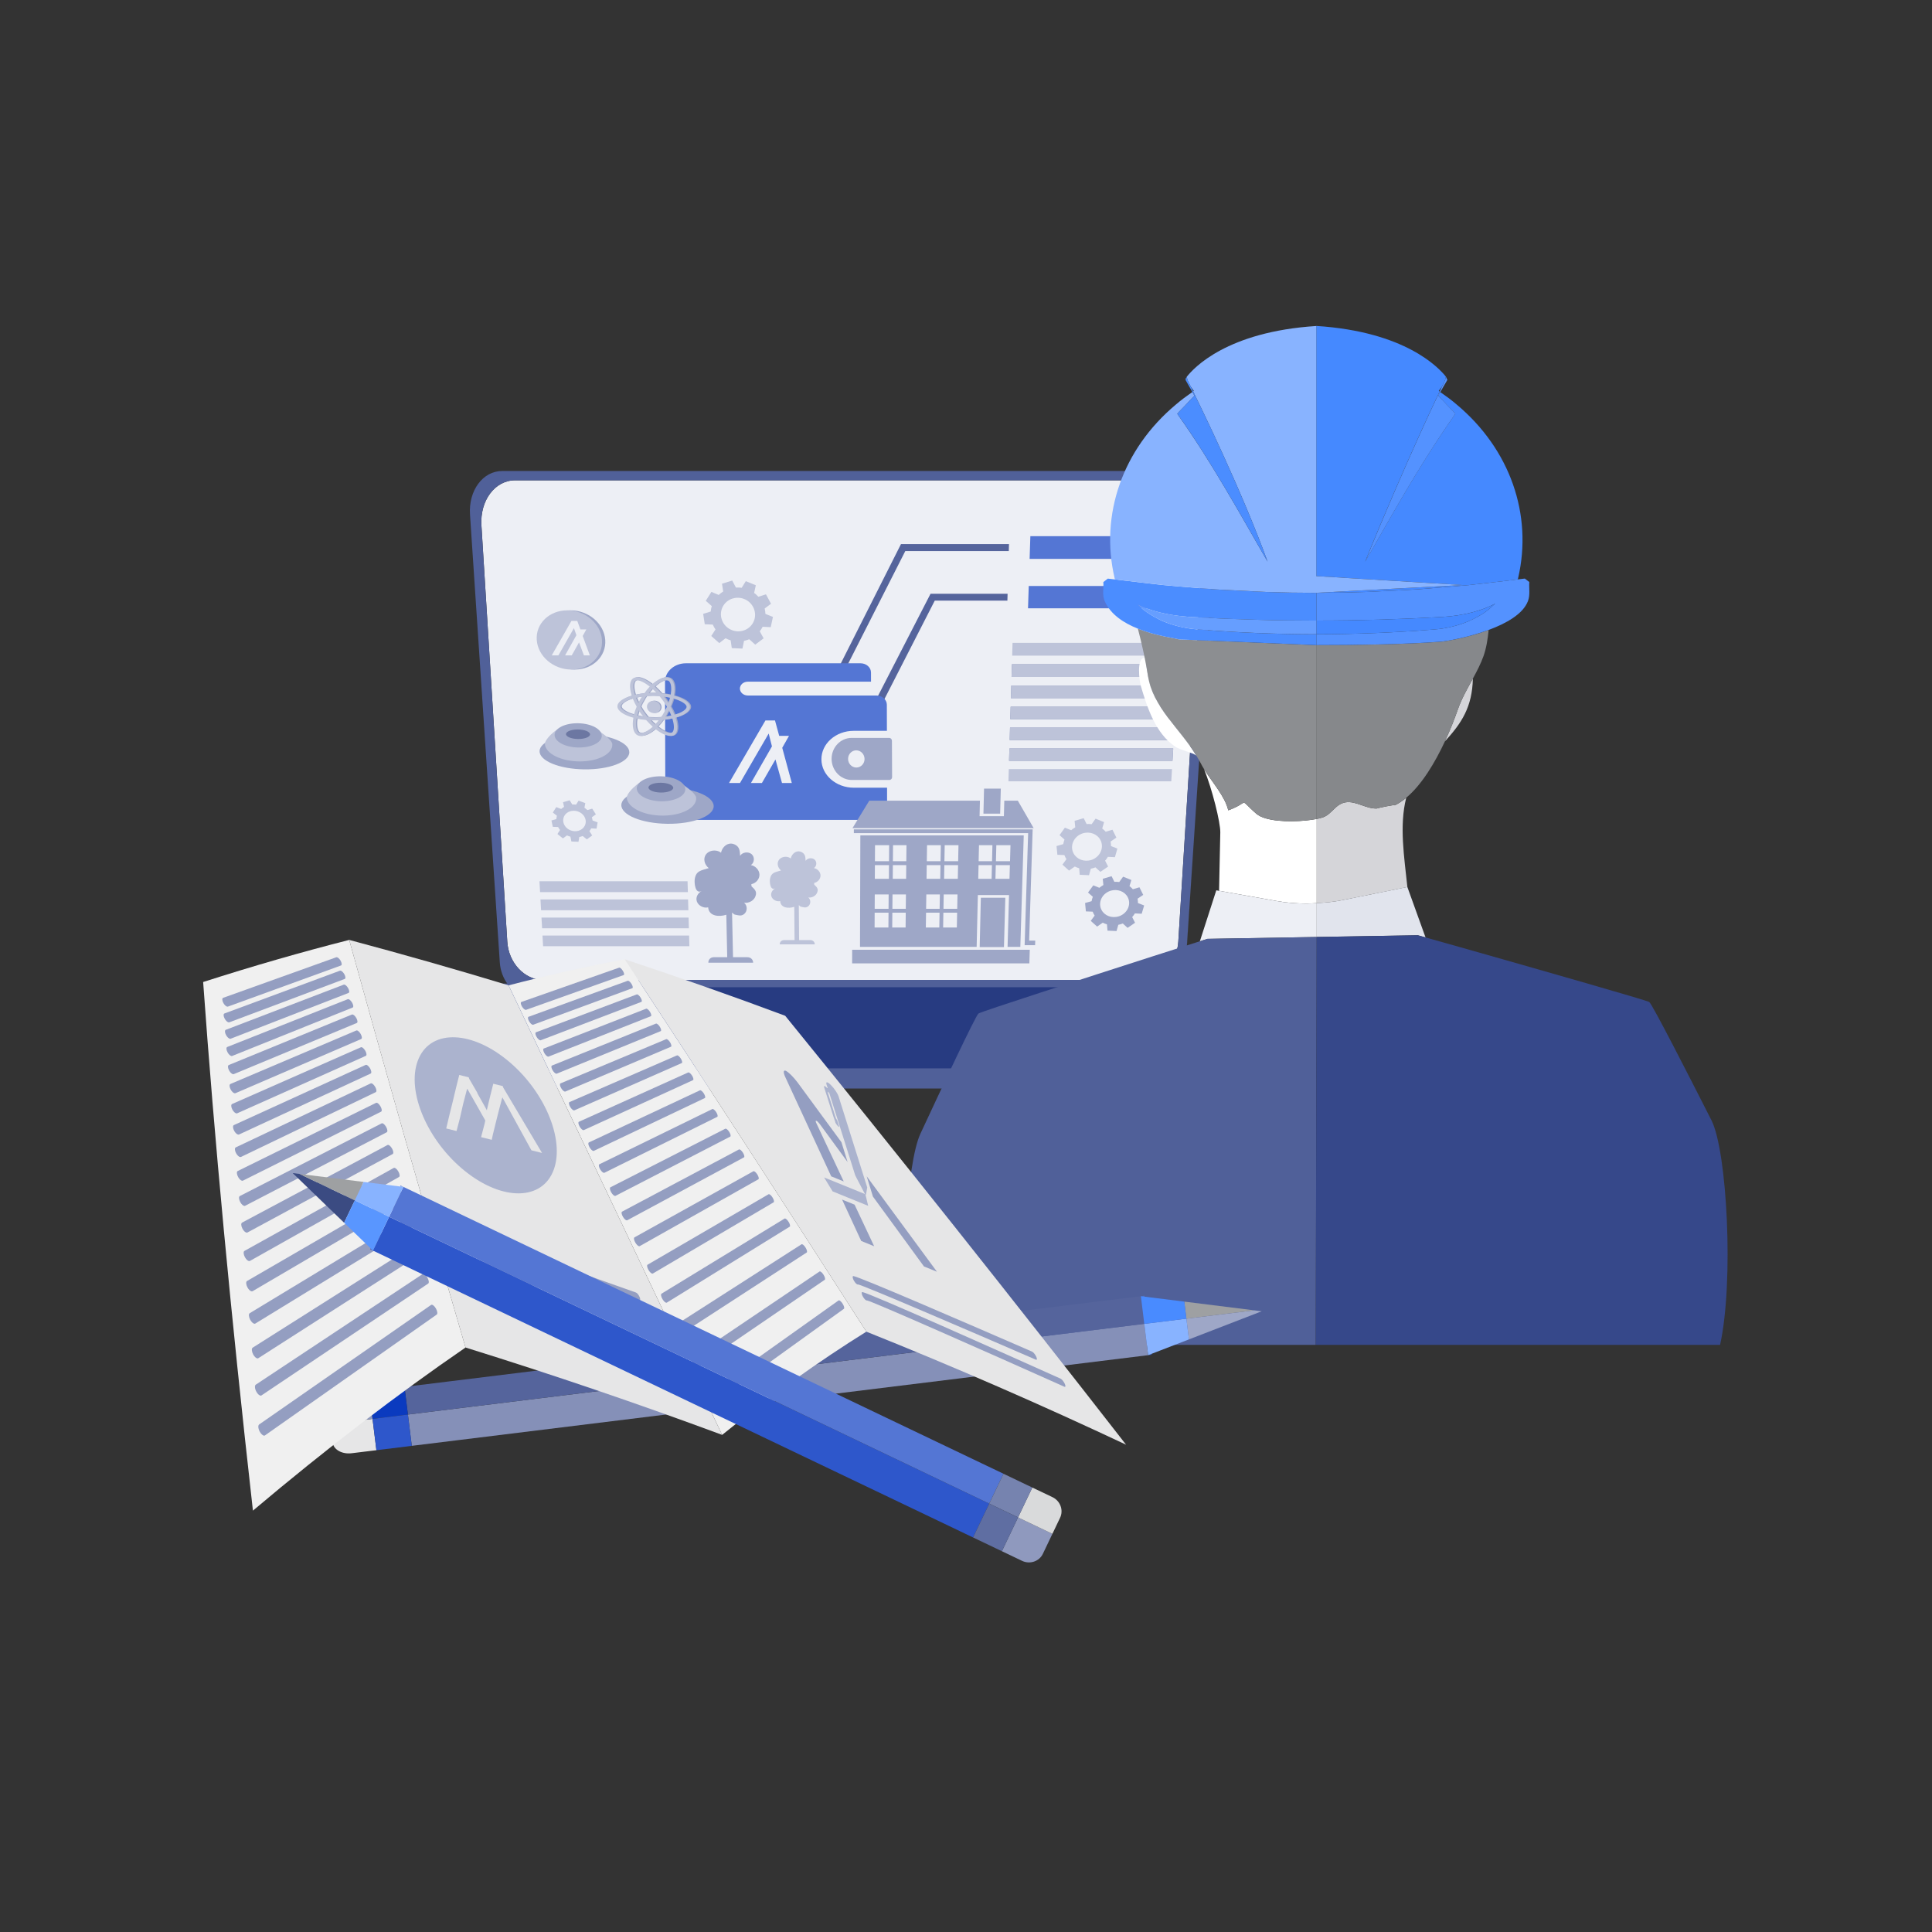 <svg xmlns="http://www.w3.org/2000/svg" alt="Focus on What Matters" class="featureSvg_3LcT" viewBox="0 0 80 80"><rect x="0" y="0" width="80" height="80" fill="#333333" stroke="none"/><g id="Layer_1"><g id="_x39__1_"><g id="_x39_"><g><g><g><g><path fill="#506099" d="M52.304,45.073H17.25c-0.419,0-0.692-0.078-0.609-0.173l3.606-4.065 c0.053-0.061,0.367-0.109,0.698-0.109h27.668c0.33,0,0.644,0.049,0.87,0.109 l3.606,4.065C52.997,44.995,52.723,45.073,52.304,45.073z"/></g><path fill="#273B81" d="M48.349,40.878H21.554c-0.32,0-0.617,0.04-0.658,0.089l-2.715,3.143 c-0.061,0.07,0.206,0.128,0.593,0.128h32.357c0.387,0,0.654-0.058,0.593-0.128 l-2.715-3.143C48.966,40.918,48.669,40.878,48.349,40.878z"/><g><g><g><g><polygon fill="#EDEFF5" points="49.133 39.368 49.505 33.774 49.132 39.369"/><polygon fill="#EDEFF5" points="21.683 40.747 48.112 40.747 48.113 40.746 21.681 40.746"/><polygon fill="#EDEFF5" points="19.488 21.697 19.644 24.042 19.488 21.696"/><path fill="#EDEFF5" d="M48.469,19.889h-27.141c-0.833,0-1.457,0.838-1.393,1.863 l1.071,17.243c0.054,0.877,0.716,1.581,1.479,1.581h24.827 c0.762,0,1.424-0.705,1.479-1.581l1.071-17.243 C49.925,20.726,49.302,19.889,48.469,19.889z"/><path fill="#506099" d="M49,19.503H48.975H20.82h-0.024 c-0.803,0-1.4,0.809-1.334,1.8l0.026,0.392l0.156,2.346l1.052,15.814 c0.022,0.335,0.141,0.641,0.32,0.89h0.665h26.432h0.666 c0.179-0.249,0.298-0.555,0.32-0.89l0.032-0.487l0.372-5.595l0.83-12.471 C50.4,20.312,49.803,19.503,49,19.503z M48.79,38.994 c-0.054,0.877-0.716,1.581-1.479,1.581h-24.827c-0.762,0-1.424-0.705-1.479-1.581 l-1.071-17.243c-0.064-1.025,0.56-1.863,1.393-1.863h27.141 c0.833,0,1.457,0.838,1.393,1.863L48.79,38.994z"/></g></g></g><g><polygon fill="#BDC3D9" points="28.483 36.94 22.363 36.94 22.338 36.49 28.47 36.49"/><polygon fill="#BDC3D9" points="28.504 37.692 22.405 37.692 22.38 37.244 28.491 37.244"/><polygon fill="#BDC3D9" points="28.525 38.439 22.447 38.439 22.422 37.995 28.513 37.995"/><polygon fill="#BDC3D9" points="28.546 39.181 22.488 39.181 22.463 38.74 28.534 38.74"/></g><g><path fill="#55649C" d="M37.308,22.529l-2.818,5.589c0.097,0.056,0.254-0.101,0.324-0.034 l2.672-5.265h4.286l0.008-0.289H37.308z"/></g><g><path fill="#55649C" d="M38.532,24.586l-2.681,5.211c0.086,0.147,0.122,0.274,0.133,0.399 l2.723-5.326h3.007l0.008-0.284H38.532z"/></g><polygon fill="#5476D4" points="48.441 23.143 42.634 23.143 42.665 22.202 48.494 22.202"/><polygon fill="#5476D4" points="48.325 25.189 42.568 25.189 42.598 24.265 48.378 24.265"/><polygon fill="#808CB5" points="48.756 28.032 41.886 28.032 41.901 27.506 48.786 27.506"/><polygon fill="#808CB5" points="48.704 28.909 41.859 28.909 41.875 28.388 48.734 28.388"/><polygon fill="#808CB5" points="48.652 29.779 41.833 29.779 41.849 29.262 48.683 29.262"/><polygon fill="#808CB5" points="48.601 30.643 41.808 30.643 41.823 30.13 48.632 30.13"/><polygon fill="#808CB5" points="48.55 31.502 41.782 31.502 41.797 30.992 48.581 30.992"/><g><polygon fill="#BDC3D9" points="48.807 27.148 41.912 27.148 41.927 26.619 48.839 26.619"/><polygon fill="#BDC3D9" points="48.756 28.032 41.886 28.032 41.901 27.506 48.786 27.506"/><polygon fill="#BDC3D9" points="48.704 28.909 41.859 28.909 41.875 28.388 48.734 28.388"/><polygon fill="#BDC3D9" points="48.652 29.779 41.833 29.779 41.849 29.262 48.683 29.262"/><polygon fill="#BDC3D9" points="48.601 30.643 41.808 30.643 41.823 30.13 48.632 30.13"/><polygon fill="#BDC3D9" points="48.55 31.502 41.782 31.502 41.797 30.992 48.581 30.992"/><polygon fill="#BDC3D9" points="48.5 32.353 41.757 32.353 41.772 31.847 48.53 31.847"/></g><g><g><g><g><path fill="#5476D4" d="M35.349,30.262h1.376l-0.003-1.082 c-0.001-0.211-0.195-0.381-0.435-0.381h-5.322c-0.18,0-0.326-0.128-0.327-0.286 c-0-0.158,0.145-0.286,0.325-0.286h5.104l-0.001-0.381 c-0.001-0.211-0.195-0.381-0.435-0.381h-7.227c-0.48,0-0.868,0.342-0.867,0.763 l0.013,4.959c0.001,0.421,0.391,0.763,0.871,0.763h7.879 c0.24,0,0.434-0.171,0.433-0.381l-0.002-0.952h-1.376 c-0.739,0-1.341-0.528-1.342-1.176C34.011,30.79,34.611,30.262,35.349,30.262z"/><path fill="#9EA7C7" d="M36.819,30.555h-1.554c-0.461,0-0.832,0.39-0.83,0.871 c0.002,0.481,0.378,0.871,0.838,0.871h1.554c0.063,0,0.113-0.053,0.113-0.119 l-0.007-1.504C36.933,30.608,36.882,30.555,36.819,30.555z M35.46,31.782 c-0.188,0-0.342-0.16-0.343-0.356c-0.001-0.197,0.151-0.356,0.339-0.356 c0.188,0,0.342,0.16,0.343,0.356C35.801,31.622,35.649,31.782,35.46,31.782z"/></g></g></g></g><g><path fill="#9EA7C7" d="M42.25,39.208l0.141-4.616h-2.268h-2.228h-2.27l-0.014,4.616h2.227 h2.186h0.417l0.05-2.145h1.291l-0.061,2.145H42.25z M36.787,38.406h-0.572l0.003-0.615 h0.574L36.787,38.406z M36.793,37.632h-0.574l0.003-0.596h0.575L36.793,37.632z M36.808,36.391h-0.583l0.003-0.569h0.583L36.808,36.391z M36.813,35.661h-0.584 l0.004-0.663h0.585L36.813,35.661z M37.499,38.406h-0.554l0.005-0.615h0.555 L37.499,38.406z M37.507,37.632h-0.555l0.005-0.596h0.556L37.507,37.632z M37.52,36.391h-0.553l0.005-0.569h0.554L37.52,36.391z M37.528,35.661h-0.555 l0.006-0.663h0.556L37.528,35.661z M38.895,38.406H38.337l0.009-0.615h0.559 L38.895,38.406z M38.908,37.632h-0.56l0.009-0.596h0.561L38.908,37.632z M38.934,36.391h-0.568l0.008-0.569h0.569L38.934,36.391z M38.946,35.661h-0.569 l0.01-0.663h0.571L38.946,35.661z M39.621,38.406h-0.568l0.01-0.615h0.57 L39.621,38.406z M39.637,37.632h-0.57l0.01-0.596h0.571L39.637,37.632z M39.661,36.391 h-0.568l0.01-0.569h0.569L39.661,36.391z M39.675,35.661h-0.569l0.012-0.663h0.571 L39.675,35.661z M41.256,34.998h0.586l-0.019,0.663h-0.584L41.256,34.998z M41.06,36.391h-0.553l0.013-0.569h0.554L41.06,36.391z M41.078,35.661h-0.555 l0.015-0.663h0.556L41.078,35.661z M41.219,36.391l0.015-0.569h0.583l-0.016,0.569 H41.219z"/><polygon fill="#9EA7C7" points="37.837 39.329 35.286 39.329 35.285 39.892 37.83 39.892 40.01 39.892 42.623 39.892 42.641 39.329 40.022 39.329"/><polygon fill="#9EA7C7" points="40.13 34.292 42.802 34.292 42.146 33.155 41.586 33.155 41.569 33.796 40.562 33.796 40.577 33.155 40.154 33.155 37.912 33.155 35.994 33.155 35.299 34.292 37.898 34.292"/><polygon fill="#9EA7C7" points="41.441 32.655 40.747 32.655 40.722 33.692 41.414 33.692"/><polygon fill="#9EA7C7" points="41.572 39.218 41.628 37.173 40.615 37.173 40.567 39.218"/><polygon fill="#9EA7C7" points="42.614 38.949 42.76 34.342 40.128 34.342 37.898 34.342 35.356 34.342 35.356 34.499 37.896 34.499 40.125 34.499 42.573 34.499 42.428 39.138 42.861 39.138 42.867 38.949"/></g><path fill="#BDC3D9" d="M33.976,36.25c-0.002-0.143-0.123-0.279-0.274-0.305 c0.119-0.075,0.133-0.26,0.028-0.352c-0.106-0.092-0.3-0.065-0.371,0.053 c-0.01-0.148-0.005-0.282-0.165-0.362c-0.082-0.041-0.163-0.039-0.233-0.011 c-0.11,0.046-0.194,0.158-0.217,0.275c-0.058-0.047-0.133-0.07-0.209-0.071 c-0.105-0.001-0.211,0.04-0.273,0.119c-0.112,0.142-0.055,0.339,0.079,0.448 c-0.253,0.078-0.413,0.082-0.458,0.359c-0.017,0.108,0.001,0.493,0.221,0.38 c-0.127,0.065-0.206,0.205-0.16,0.34c0.046,0.135,0.215,0.223,0.361,0.189 c0.02,0.291,0.347,0.313,0.575,0.241c0.002-0.001,0.006-0.002,0.009-0.003 l0.012,1.377h-0.43c-0.124,0-0.185,0.09-0.184,0.178h0.707h0.744 c-0-0.089-0.063-0.178-0.187-0.178h-0.462l-0.012-1.445 c0.035,0.012,0.046,0.056,0.088,0.063c0.11,0.021,0.2,0.063,0.302-0.018 c0.112-0.089,0.114-0.273,0.003-0.365c0.16,0.024,0.33-0.077,0.374-0.222 c0.053-0.138-0.032-0.221-0.128-0.308c-0.001-0.023-0.002-0.047-0.004-0.071 C33.861,36.531,33.978,36.394,33.976,36.25z"/><path fill="#9EA7C7" d="M31.448,36.214c-0.005-0.185-0.162-0.359-0.356-0.393 c0.151-0.097,0.167-0.333,0.031-0.452c-0.137-0.119-0.387-0.083-0.476,0.068 c-0.015-0.192-0.01-0.363-0.217-0.466c-0.107-0.053-0.209-0.051-0.299-0.014 c-0.141,0.059-0.247,0.203-0.274,0.353c-0.075-0.061-0.172-0.09-0.269-0.091 c-0.135-0.003-0.27,0.051-0.349,0.153c-0.141,0.182-0.066,0.436,0.109,0.575 c-0.323,0.1-0.528,0.106-0.581,0.461c-0.02,0.138,0.01,0.632,0.289,0.487 c-0.161,0.084-0.261,0.264-0.199,0.436c0.062,0.173,0.279,0.285,0.466,0.241 c0.031,0.372,0.451,0.4,0.741,0.309c0.004-0.001,0.007-0.002,0.011-0.004 l0.038,1.758h-0.549c-0.159,0-0.236,0.114-0.233,0.228h0.903h0.952 c-0.002-0.114-0.083-0.228-0.242-0.228h-0.591L30.313,37.791 c0.046,0.015,0.06,0.07,0.114,0.08c0.142,0.027,0.257,0.08,0.386-0.023 c0.142-0.114,0.141-0.35-0.002-0.468c0.206,0.031,0.422-0.099,0.476-0.284 c0.066-0.177-0.045-0.284-0.169-0.395c-0.002-0.03-0.004-0.061-0.006-0.09 C31.305,36.574,31.453,36.398,31.448,36.214z"/><path fill="#BDC3D9" d="M45.987,34.848l0.24-0.165l-0.162-0.326l-0.28,0.083 c-0.043-0.049-0.092-0.093-0.145-0.132l0.078-0.266l-0.353-0.143l-0.164,0.23 c-0.068-0.01-0.137-0.013-0.208-0.009l-0.119-0.241l-0.011,0.003l-0.366,0.106 l0.027,0.27c-0.061,0.035-0.119,0.075-0.17,0.119l-0.259-0.105l-0.222,0.309 l0.206,0.183c-0.024,0.061-0.041,0.124-0.052,0.19l-0.278,0.079l0.035,0.362 l0.289,0.012c0.023,0.06,0.052,0.116,0.087,0.168l-0.167,0.228l0.274,0.246 l0.238-0.168c0.057,0.029,0.118,0.053,0.181,0.071l0.023,0.271l0.385,0.017 l0.038-0.137l0.037-0.132c0.031-0.007,0.063-0.014,0.095-0.023 c0.033-0.01,0.066-0.021,0.097-0.033l0.205,0.187l0.318-0.22l-0.124-0.244 c0.044-0.049,0.082-0.102,0.115-0.158l0.291,0.014l0.103-0.356l-0.265-0.104 C46.005,34.975,46,34.912,45.987,34.848L45.987,34.848z M45.076,35.634 c-0.298,0.042-0.583-0.124-0.664-0.401c-0.089-0.307,0.107-0.635,0.438-0.731 c0.029-0.008,0.058-0.014,0.087-0.018c0.302-0.046,0.592,0.121,0.671,0.403 c0.087,0.308-0.11,0.634-0.44,0.729C45.138,35.624,45.107,35.63,45.076,35.634 L45.076,35.634z"/><path fill="#BDC3D9" d="M31.663,25.197l0.263-0.197l-0.209-0.39l-0.315,0.1 c-0.053-0.059-0.112-0.112-0.175-0.158l0.07-0.317l-0.415-0.17l-0.171,0.274 c-0.078-0.012-0.158-0.015-0.238-0.011l-0.154-0.289l-0.012,0.004l-0.411,0.127 l0.05,0.322c-0.068,0.041-0.13,0.09-0.186,0.143l-0.303-0.126l-0.232,0.37 l0.249,0.218c-0.023,0.073-0.039,0.149-0.046,0.226l-0.312,0.095l0.067,0.431 l0.332,0.014c0.031,0.071,0.068,0.139,0.112,0.201l-0.175,0.271l0.331,0.294 l0.26-0.2c0.068,0.036,0.139,0.064,0.212,0.085l0.047,0.323l0.441,0.02 l0.034-0.163l0.032-0.158c0.036-0.007,0.071-0.017,0.107-0.027 c0.037-0.011,0.073-0.024,0.109-0.039l0.248,0.223l0.347-0.261l-0.16-0.292 c0.046-0.058,0.086-0.121,0.12-0.187l0.334,0.017l0.092-0.425l-0.311-0.124 C31.692,25.348,31.681,25.272,31.663,25.197L31.663,25.197z M30.677,26.134 c-0.338,0.051-0.677-0.147-0.789-0.479c-0.124-0.366,0.076-0.757,0.448-0.872 c0.032-0.01,0.065-0.017,0.098-0.022c0.342-0.055,0.686,0.144,0.797,0.481 c0.122,0.367-0.08,0.755-0.45,0.869C30.747,26.122,30.711,26.129,30.677,26.134 L30.677,26.134z"/><path fill="#9EA7C7" d="M47.104,37.213l0.234-0.158l-0.156-0.314l-0.272,0.08 c-0.042-0.046-0.089-0.09-0.14-0.127l0.077-0.255l-0.342-0.137l-0.16,0.221 c-0.066-0.009-0.133-0.012-0.202-0.009l-0.114-0.231l-0.01,0.002l-0.356,0.103 l0.025,0.259c-0.06,0.033-0.115,0.072-0.166,0.115l-0.251-0.102l-0.218,0.298 l0.199,0.176c-0.024,0.059-0.041,0.12-0.051,0.182l-0.27,0.075l0.033,0.348 l0.281,0.011c0.022,0.057,0.05,0.112,0.083,0.162l-0.163,0.219l0.265,0.237 l0.232-0.162c0.056,0.029,0.114,0.052,0.175,0.069l0.022,0.261l0.374,0.017 l0.038-0.132l0.036-0.127c0.031-0.006,0.061-0.013,0.092-0.022 c0.032-0.01,0.063-0.02,0.094-0.032l0.198,0.181l0.309-0.212l-0.119-0.235 c0.043-0.047,0.08-0.098,0.112-0.152l0.282,0.014l0.102-0.343l-0.257-0.1 C47.121,37.335,47.116,37.274,47.104,37.213L47.104,37.213z M46.216,37.968 c-0.29,0.041-0.566-0.119-0.643-0.386c-0.084-0.295,0.107-0.61,0.429-0.702 c0.028-0.008,0.056-0.013,0.084-0.018c0.294-0.044,0.574,0.117,0.65,0.387 c0.083,0.296-0.109,0.609-0.43,0.701C46.275,37.958,46.245,37.964,46.216,37.968 L46.216,37.968z"/></g></g></g></g><g><path fill="#FFF" d="M47.398,27.231c-0.35,0.007-0.217,0.974-0.162,1.162 c0.265,0.898,0.61,1.977,1.431,2.526c0.221,0.148,0.692,0.231,0.868,0.366 c-0.69-1.139-1.801-1.98-2.006-3.331C47.491,27.704,47.446,27.465,47.398,27.231z"/><path fill="#D5D5D9" d="M59.831,30.697c0.7-0.763,1.129-1.424,1.158-2.601 c-0.229,0.42-0.47,0.836-0.63,1.3C60.232,29.759,60.054,30.219,59.831,30.697z"/><path fill="#D5D5D9" d="M57.025,33.478c-0.445,0.026-0.879-0.324-1.306-0.255 c-0.427,0.069-0.569,0.497-0.946,0.624c-0.069,0.024-0.157,0.045-0.253,0.064v3.485 c0.35-0.017,0.7-0.05,1.046-0.119l2.709-0.547l0.002,0.004 c-0.129-1.233-0.343-2.543-0.048-3.7c-0.159,0.133-0.323,0.243-0.494,0.321 C57.909,33.274,56.927,33.484,57.025,33.478z"/><path fill="#FFF" d="M54.081,37.414c0.147,0.001,0.293-0.011,0.44-0.018v-3.485 c-0.13,0.026-0.278,0.048-0.44,0.064c-0.732,0.075-1.696,0.031-2.052-0.274 c-0.79-0.678-0.219-0.495-1.17-0.146c-0.128-0.569-0.661-1.158-1.001-1.705 c0.33,0.809,0.68,2.203,0.672,2.62l-0.051,2.415l2.391,0.424 C53.27,37.38,53.676,37.411,54.081,37.414z"/><path fill="#86888B" d="M61.737,24.123c-0.061,0.007-0.123,0.014-0.185,0.021 c-0.211,0.023-0.423,0.05-0.634,0.072c0.211-0.022,0.423-0.048,0.634-0.071 C61.614,24.138,61.676,24.13,61.737,24.123z"/><path fill="#86888B" d="M59.552,24.334c-0.281,0.022-0.563,0.05-0.843,0.069 c-0.472,0.032-0.942,0.052-1.412,0.073c0.47-0.021,0.94-0.041,1.412-0.072 C58.99,24.385,59.272,24.357,59.552,24.334z"/><path fill="#86888B" d="M59.418,26.063c-1.642,0.134-3.273,0.2-4.897,0.201 C56.144,26.262,57.775,26.196,59.418,26.063c0.48-0.038,0.942-0.155,1.352-0.321 c0.153-0.062,0.294-0.135,0.43-0.211c-0.136,0.075-0.277,0.148-0.43,0.21 C60.36,25.907,59.898,26.024,59.418,26.063z"/><path fill="#86888B" d="M56.564,24.512c-0.683,0.023-1.364,0.035-2.044,0.035v0.001 C55.201,24.547,55.882,24.535,56.564,24.512z"/><path fill="#86888B" d="M59.15,17.202c-0.118,0.256-0.244,0.531-0.385,0.843 C58.906,17.733,59.032,17.458,59.15,17.202L59.15,17.202z"/><path fill="#86888B" d="M58.239,20.292c0.517-0.872,1.072-1.765,1.655-2.622h-0 C59.311,18.528,58.756,19.42,58.239,20.292z"/><path fill="#86888B" d="M54.52,26.714v7.197c0.096-0.019,0.183-0.04,0.253-0.064 c0.377-0.128,0.519-0.556,0.946-0.624c0.428-0.069,0.861,0.281,1.306,0.255 c-0.098,0.006,0.884-0.204,0.709-0.124c0.17-0.078,0.335-0.188,0.494-0.321 c0.647-0.537,1.198-1.467,1.603-2.335c0.223-0.478,0.401-0.938,0.528-1.301 c0.16-0.464,0.401-0.88,0.63-1.3c0.164-0.301,0.324-0.605,0.441-0.933 c0.119-0.337,0.174-0.705,0.212-1.078c-0.873,0.323-1.797,0.473-1.995,0.488 C58.125,26.686,56.03,26.714,54.52,26.714z"/><path fill="#86888B" d="M56.531,23.255c0,0,0,0,0-0.001 c0.423-1.047,0.833-2.018,1.217-2.907C57.364,21.237,56.954,22.209,56.531,23.255z"/><path fill="#8C8E91" d="M47.26,24.121c0.07,0.007,0.141,0.017,0.211,0.025 c0.235,0.026,0.469,0.056,0.703,0.079c-0.233-0.023-0.469-0.054-0.703-0.08 C47.4,24.137,47.33,24.129,47.26,24.121z"/><path fill="#8C8E91" d="M47.109,25.028c0.497,0.258,1.212,0.439,1.978,0.5 C48.32,25.467,47.606,25.287,47.109,25.028z"/><rect width="0" height="7.534" x="54.506" y="16.322" fill="#8C8E91"/><path fill="#8C8E91" d="M46.654,24.05L46.654,24.05c0.202,0.024,0.404,0.048,0.605,0.071 C47.059,24.098,46.856,24.073,46.654,24.05z"/><path fill="#8C8E91" d="M50.663,18.87c-0.295-0.649-0.569-1.232-0.804-1.725h-0 C50.094,17.638,50.368,18.222,50.663,18.87z"/><path fill="#8C8E91" d="M51.566,21.65c-0.542-0.944-1.132-1.957-1.767-2.953 C50.434,19.693,51.025,20.706,51.566,21.65z"/><path fill="#8C8E91" d="M52.029,33.7c0.356,0.305,1.32,0.349,2.052,0.274 c0.161-0.016,0.309-0.038,0.44-0.064v-7.197c-0.005,0-0.01,0-0.015,0v0.001 l-5.683-0.238c-0.148-0.05-0.944-0.139-1.706-0.445 c0.041,0.158,0.081,0.316,0.117,0.465c0.056,0.239,0.112,0.483,0.164,0.735 c0.048,0.234,0.093,0.474,0.131,0.722c0.205,1.352,1.316,2.193,2.006,3.331 c0.063,0.104,0.128,0.207,0.183,0.317c0.041,0.082,0.089,0.164,0.141,0.248 c0.34,0.547,0.873,1.136,1.001,1.705C51.809,33.205,51.239,33.023,52.029,33.7z"/><path fill="#8C8E91" d="M54.52,24.547h-0.001l-0.013,0.001c0.005,0,0.01,0,0.015,0V24.547z"/><path fill="#8C8E91" d="M50.99,24.439c0.243,0.012,0.486,0.027,0.729,0.038 c0.22,0.009,0.441,0.024,0.66,0.032c-0.22-0.007-0.44-0.023-0.66-0.033 C51.476,24.465,51.233,24.451,50.99,24.439z"/><path fill="#8C8E91" d="M47.784,25.534c0.132,0.074,0.266,0.147,0.415,0.207 c0.408,0.166,0.872,0.279,1.352,0.318c-0.48-0.039-0.944-0.152-1.352-0.318 C48.05,25.681,47.916,25.607,47.784,25.534z"/><path fill="#E1E4ED" d="M55.566,37.276c-0.345,0.07-0.695,0.102-1.046,0.119v1.403l3.007-0.051 l1.183-0.02c0,0,0.046,0.013,0.134,0.038c0.048,0.013,0.112,0.032,0.184,0.051 l-0.751-2.084l-0.002-0.004L55.566,37.276z"/><path fill="#EDEFF5" d="M49.995,38.877l1.331-0.023l2.756-0.047l0.44-0.007v-1.403 c-0.147,0.007-0.293,0.019-0.44,0.018c-0.405-0.002-0.811-0.034-1.211-0.105 l-2.391-0.424l-0.116-0.02l-0.681,2.112c0.072-0.022,0.136-0.043,0.183-0.058 C49.95,38.891,49.995,38.877,49.995,38.877z"/><path fill="#506099" d="M54.081,38.806l-2.756,0.047l-1.331,0.023c0,0-0.045,0.015-0.13,0.042 c-0.048,0.015-0.112,0.036-0.183,0.058c-0.385,0.123-1.096,0.351-1.965,0.628 c-2.768,0.891-7.085,2.282-7.199,2.363c-0.118,0.083-1.546,3.131-2.406,4.981 c-0.565,1.214-0.869,5.997-0.423,8.74h16.794l0.039-16.89L54.081,38.806z"/><path fill="#36488A" d="M70.869,46.391c-0.923-1.819-2.457-4.821-2.577-4.9 c-0.12-0.076-4.481-1.318-7.279-2.114c-0.875-0.248-1.595-0.449-1.985-0.56 c-0.072-0.02-0.136-0.038-0.184-0.051c-0.088-0.025-0.134-0.038-0.134-0.038 l-1.183,0.02l-3.007,0.051l-0.039,16.89h16.744 C71.803,53.068,71.514,47.668,70.869,46.391z"/><path fill="#4589FF" d="M60.564,24.225l-6.045,0.322h0.001c0.68,0,1.361-0.012,2.044-0.035 c0.012,0,0.024,0,0.036-0.001c0.232-0.007,0.464-0.024,0.696-0.035 c0.47-0.021,0.94-0.041,1.412-0.073c0.28-0.019,0.563-0.046,0.843-0.069 c0.428-0.034,0.855-0.066,1.285-0.109c0.027-0.003,0.054-0.006,0.081-0.009 c0.211-0.022,0.423-0.049,0.634-0.072c0.062-0.007,0.124-0.014,0.185-0.021 c0.008-0.001,0.016-0.002,0.024-0.003c0.363-0.041,0.726-0.081,1.09-0.128h0 c0.004-0.017,0.009-0.035,0.012-0.052c0.61-2.63-0.332-5.339-2.543-7.188 c-0.212-0.185-0.446-0.354-0.682-0.518l-0.087,0.152 c0.128,0.122,0.245,0.258,0.368,0.386c0.115,0.12,0.237,0.233,0.343,0.362l0,0l0,0 c-0.125,0.177-0.248,0.357-0.37,0.537c-0.583,0.858-1.138,1.75-1.655,2.622 c-0.625,1.056-1.198,2.079-1.708,2.964c0,0,0-0.001,0-0.002 c0,0.001-0,0.001-0,0.001c0.423-1.047,0.833-2.018,1.217-2.907 c0.372-0.862,0.72-1.647,1.017-2.304c0.141-0.311,0.267-0.586,0.385-0.843 c0.186-0.403,0.345-0.743,0.463-0.99c-0.012-0.008-0.023-0.018-0.034-0.027 l0.133-0.18c0-0.001,0-0.002,0-0.002c0.084-0.175,0.132-0.274,0.132-0.274 s0.007-0.051,0.028-0.137c-0.302-0.373-1.68-1.86-5.36-2.095 c-0.002,0-0.003,0-0.005,0l-0,2.824l-0,7.534L60.564,24.225z"/><path fill="#5492FF" d="M61.761,24.12c-0.008,0.001-0.016,0.002-0.024,0.003 c-0.062,0.007-0.124,0.015-0.185,0.022c-0.211,0.023-0.423,0.049-0.634,0.071 c-0.027,0.003-0.054,0.007-0.081,0.009c-0.43,0.043-0.857,0.075-1.285,0.109 c-0.281,0.022-0.563,0.051-0.843,0.07c-0.472,0.031-0.942,0.051-1.412,0.072 c-0.232,0.011-0.464,0.027-0.696,0.035c-0.012,0.001-0.024,0.001-0.036,0.001 c-0.682,0.023-1.364,0.036-2.044,0.036c-0.005,0-0.01,0-0.015,0v0.25v0.26v0.354v0.284 c1.736,0,3.478-0.05,5.227-0.151c0.856-0.049,1.648-0.259,2.178-0.552 c-0,0-0.001,0-0.001,0.001c0,0,0.001-0.001,0.001-0.001 c-0.062,0.056-0.122,0.112-0.184,0.168c-0.011,0.01-0.022,0.02-0.033,0.031 c-0.14,0.125-0.31,0.236-0.494,0.338c-0.136,0.075-0.277,0.148-0.43,0.211 c-0.41,0.166-0.872,0.283-1.352,0.321c-1.643,0.134-3.274,0.2-4.897,0.201 c-0.005,0-0.01,0-0.015,0h0v0.057v0.393c0.005,0,0.01,0,0.015,0 c1.51,0,3.605-0.027,5.127-0.141c0.198-0.015,1.122-0.165,1.995-0.488 c0.731-0.27,1.426-0.661,1.627-1.197c0.096-0.255,0.037-0.52,0.055-0.787 c-0.071-0.055-0.113-0.087-0.185-0.143c-0.096,0.013-0.192,0.022-0.287,0.034H62.852 C62.487,24.039,62.124,24.079,61.761,24.12z"/><path fill="#4B8DFF" d="M54.506,26.714v-0.001v-0.393V26.263l0,0H54.505 c-1.643,0-3.293-0.068-4.955-0.204c-0.48-0.039-0.944-0.152-1.352-0.318 c-0.149-0.061-0.282-0.133-0.415-0.207c-0.21-0.118-0.404-0.245-0.557-0.391 c-0.04-0.037-0.078-0.075-0.118-0.114c0.498,0.259,1.211,0.439,1.978,0.5 c0.05,0.003,0.097,0.012,0.147,0.015c0.882,0.051,1.762,0.09,2.641,0.115 c0.879,0.026,1.755,0.038,2.631,0.038l0,0h0v-0.284v-0.354v-0.26v-0.25H54.505 c-0.697,0-1.395-0.012-2.095-0.037c-0.01,0-0.021-0.001-0.031-0.002 c-0.22-0.008-0.44-0.023-0.66-0.032c-0.242-0.011-0.486-0.026-0.729-0.038 c-0.229-0.011-0.457-0.02-0.686-0.035c-0.281-0.019-0.563-0.047-0.845-0.07 c-0.427-0.034-0.854-0.066-1.285-0.109c-0.234-0.023-0.468-0.053-0.703-0.079 c-0.07-0.008-0.141-0.017-0.211-0.025c-0.202-0.023-0.404-0.047-0.605-0.071 c-0.163-0.019-0.325-0.036-0.489-0.057c-0.097-0.012-0.195-0.022-0.293-0.035 c-0.072,0.056-0.113,0.088-0.186,0.143c0.019,0.267-0.054,0.533,0.056,0.787 c0.24,0.557,0.798,0.912,1.375,1.143c0.762,0.306,1.558,0.396,1.706,0.445 L54.506,26.714z"/><path fill="#4589FF" d="M59.418,26.063c0.481-0.039,0.942-0.155,1.352-0.322 c0.153-0.061,0.294-0.134,0.43-0.21c0.184-0.102,0.354-0.213,0.494-0.338 c0.011-0.011,0.022-0.021,0.033-0.031c0.061-0.056,0.121-0.111,0.183-0.168 c0-0.001,0.001-0.001,0.001-0.001c-0.53,0.294-1.322,0.503-2.178,0.552 c-1.749,0.101-3.49,0.151-5.227,0.151H54.505l0,0v0.044v0.522l0,0c0.005,0,0.01,0,0.015,0 C56.144,26.262,57.775,26.196,59.418,26.063z"/><path fill="#669EFF" d="M54.505,25.697c-0.876,0-1.752-0.012-2.631-0.038 c-0.879-0.026-1.759-0.064-2.641-0.115c-0.05-0.003-0.097-0.012-0.147-0.015 c-0.766-0.061-1.481-0.242-1.978-0.5c0.04,0.039,0.078,0.077,0.118,0.114 c0.153,0.147,0.347,0.274,0.557,0.391c0.132,0.073,0.266,0.147,0.415,0.206 c0.408,0.167,0.872,0.279,1.352,0.318c1.662,0.136,3.312,0.204,4.955,0.204v-0.522 V25.697z"/><path fill="#88B3FF" d="M47.471,24.145c0.234,0.026,0.47,0.056,0.703,0.08 c0.43,0.043,0.858,0.075,1.285,0.109c0.282,0.022,0.565,0.051,0.845,0.07 c0.229,0.015,0.458,0.024,0.686,0.035c0.243,0.012,0.486,0.027,0.729,0.037 c0.22,0.01,0.44,0.026,0.66,0.033c0.01,0.001,0.021,0.002,0.031,0.002 c0.7,0.024,1.398,0.037,2.095,0.037h0l0.013-0.001l6.045-0.322l-6.058-0.369 H54.505l0-7.534l0-2.823c-3.705,0.236-5.079,1.74-5.364,2.103 c-0.036,0.065-0.059,0.093-0.059,0.093l0.014,0.018 c0.007-0.016,0.023-0.046,0.046-0.108c0.019,0.075,0.026,0.124,0.026,0.124 s0.053,0.105,0.139,0.28l0.126,0.176c-0.01,0.007-0.019,0.016-0.028,0.022 c0.118,0.24,0.277,0.571,0.454,0.939c0.235,0.493,0.509,1.076,0.804,1.725 c0.611,1.343,1.292,2.922,1.825,4.385c-0.128-0.221-0.261-0.45-0.396-0.687 c-0.17-0.296-0.345-0.603-0.525-0.918c-0.542-0.944-1.132-1.957-1.767-2.953 c-0.339-0.531-0.69-1.056-1.052-1.564c0.101-0.121,0.217-0.227,0.325-0.342 c0.129-0.135,0.252-0.278,0.387-0.406l-0.03-0.054l-0.057-0.1 c-0.236,0.166-0.47,0.335-0.683,0.52c-2.21,1.849-3.152,4.559-2.536,7.188 c0.002,0.018,0.008,0.035,0.011,0.052c0.164,0.022,0.326,0.039,0.49,0.058 c0.202,0.023,0.404,0.048,0.605,0.071C47.33,24.129,47.4,24.137,47.471,24.145z"/><path fill="#5492FF" d="M59.711,16.003c0,0-0,0.001-0,0.002 c-0.029,0.06-0.061,0.129-0.098,0.207c-0.117,0.247-0.277,0.587-0.463,0.989 c-0.118,0.256-0.244,0.531-0.385,0.843c-0.297,0.657-0.645,1.441-1.017,2.304 c-0.383,0.888-0.793,1.86-1.217,2.907c0,0.001-0,0.001-0,0.001 c0.51-0.884,1.083-1.907,1.708-2.963c0.517-0.872,1.072-1.765,1.655-2.622 c0.123-0.18,0.245-0.361,0.37-0.537l0,0c-0.106-0.129-0.229-0.241-0.343-0.362 c-0.123-0.128-0.24-0.264-0.368-0.386l0,0l0.087-0.152l0.292-0.503 c0,0-0.005-0.012-0.008-0.018c-0.007-0.017-0.022-0.053-0.054-0.119 c-0.021,0.086-0.028,0.137-0.028,0.137S59.795,15.828,59.711,16.003z"/><path fill="#4B8DFF" d="M49.46,16.385c-0.136,0.128-0.258,0.271-0.387,0.406 c-0.108,0.114-0.224,0.221-0.325,0.342c0.363,0.508,0.714,1.033,1.052,1.564 c0.634,0.996,1.225,2.009,1.767,2.953c0.181,0.315,0.356,0.622,0.525,0.918 c0.136,0.237,0.268,0.467,0.396,0.687c-0.533-1.463-1.214-3.042-1.825-4.385 c-0.295-0.649-0.569-1.232-0.804-1.725c-0.176-0.368-0.336-0.698-0.454-0.939 c-0.037-0.076-0.068-0.139-0.097-0.197c-0.086-0.175-0.139-0.279-0.139-0.279 s-0.007-0.05-0.026-0.124c-0.023,0.063-0.038,0.093-0.046,0.108 c-0.004,0.005-0.008,0.017-0.008,0.017l0.285,0.502l0.056,0.1l0.03,0.054H49.46z"/></g><g><path fill="#E6E6E7" d="M13.681,58.969l0.094,0.765c0.036,0.294,0.39,0.491,0.79,0.441 l1.021-0.125l-0.16-1.297L13.681,58.969z"/><path fill="#8F99BE" d="M14.265,57.734c-0.4,0.05-0.696,0.327-0.66,0.62l0.076,0.614 l1.746-0.216L15.285,57.609L14.265,57.734z"/><polygon fill="#2E57CB" points="47.542 56.115 47.686 56.097 47.682 56.06"/><polygon fill="#5476D4" points="47.241 53.673 47.39 53.692 47.386 53.656"/><polygon fill="#8590B8" points="19.43 58.26 16.891 58.573 17.051 59.869 18.865 59.646 47.542 56.115 47.382 54.818"/><polygon fill="#55649C" points="18.564 57.205 16.75 57.428 16.891 58.573 19.43 58.26 47.382 54.818 47.241 53.673"/><polygon fill="#0A3ABF" points="15.596 57.57 15.285 57.609 15.426 58.753 15.737 58.715 16.891 58.573 16.75 57.428"/><polygon fill="#2E57CB" points="15.737 58.715 15.426 58.753 15.586 60.05 15.896 60.012 17.051 59.869 16.891 58.573"/><polygon fill="#9EA7C7" points="49.126 54.603 49.231 55.462 52.245 54.297 51.935 54.258"/><polygon fill="#9EA0A2" points="49.126 54.603 51.935 54.258 49.039 53.897"/><polygon fill="#88B3FF" points="47.527 54.801 47.382 54.818 47.542 56.115 47.682 56.06 49.231 55.462 49.126 54.603"/><polygon fill="#498BFF" points="47.39 53.692 47.241 53.673 47.382 54.818 47.527 54.801 49.126 54.603 49.039 53.897"/></g></g><g id="_x36_"><g id="_x36__1_"><g><g><path fill="#F0F0F0" d="M29.902,59.415c2.029-1.638,4.018-3.057,5.973-4.274 c-3.459-5.392-6.791-10.525-10.007-15.42c-1.574,0.297-3.176,0.656-4.808,1.08 C23.796,46.559,26.735,52.746,29.902,59.415z"/></g><g><path fill="#E6E6E7" d="M46.629,59.823c-3.502-1.65-7.083-3.212-10.754-4.681 c-3.459-5.392-6.791-10.525-10.007-15.42c2.258,0.747,4.471,1.527,6.645,2.339 C37.112,47.72,41.812,53.632,46.629,59.823z"/></g><g><g><path fill="#F0F0F0" d="M10.473,62.552c3.073-2.592,6.001-4.831,8.804-6.754 c-1.792-6.11-3.391-11.718-4.817-16.878c-1.96,0.498-3.974,1.077-6.048,1.743 C8.871,47.068,9.545,54.319,10.473,62.552z"/></g><g><g><path fill="#949EC1" d="M9.411,41.684c-0.05-0.008-0.116-0.068-0.162-0.152 c-0.055-0.1-0.059-0.196-0.01-0.214l4.686-1.68 c0.046-0.013,0.124,0.047,0.178,0.141c0.054,0.094,0.062,0.183,0.018,0.199 l-4.683,1.703C9.43,41.685,9.421,41.685,9.411,41.684z"/></g><g><path fill="#949EC1" d="M9.467,42.334c-0.05-0.007-0.117-0.068-0.163-0.152 c-0.056-0.101-0.06-0.198-0.01-0.217l4.783-1.771 c0.044-0.018,0.124,0.047,0.179,0.141c0.054,0.094,0.062,0.184,0.018,0.201 l-4.779,1.796C9.487,42.334,9.477,42.335,9.467,42.334z"/></g><g><path fill="#949EC1" d="M9.525,43.014c-0.05-0.007-0.118-0.068-0.164-0.153 c-0.056-0.102-0.061-0.2-0.011-0.219l4.884-1.87 c0.045-0.017,0.125,0.046,0.179,0.141c0.055,0.095,0.064,0.186,0.019,0.203 l-4.88,1.895C9.545,43.015,9.535,43.015,9.525,43.014z"/></g><g><path fill="#949EC1" d="M9.587,43.729c-0.05-0.007-0.118-0.068-0.164-0.154 c-0.057-0.103-0.062-0.203-0.011-0.223l4.988-1.977 c0.045-0.018,0.125,0.046,0.18,0.141c0.055,0.096,0.065,0.188,0.02,0.205 l-4.984,2.003C9.607,43.73,9.597,43.73,9.587,43.729z"/></g><g><path fill="#949EC1" d="M9.651,44.48c-0.051-0.007-0.118-0.068-0.165-0.154 c-0.057-0.104-0.062-0.205-0.012-0.226l5.098-2.09 c0.045-0.02,0.125,0.045,0.181,0.142c0.056,0.096,0.065,0.189,0.021,0.208 L9.68,44.477C9.671,44.48,9.661,44.481,9.651,44.48z"/></g><g><path fill="#949EC1" d="M9.719,45.271c-0.051-0.006-0.119-0.068-0.166-0.155 c-0.057-0.105-0.063-0.208-0.013-0.23l5.213-2.215 c0.044-0.021,0.125,0.044,0.181,0.142c0.056,0.097,0.066,0.192,0.022,0.211 l-5.207,2.243C9.74,45.271,9.73,45.272,9.719,45.271z"/></g><g><path fill="#949EC1" d="M9.791,46.104c-0.051-0.006-0.12-0.068-0.168-0.156 c-0.058-0.106-0.063-0.211-0.013-0.233l5.332-2.349 c0.045-0.022,0.126,0.044,0.183,0.142c0.056,0.098,0.067,0.194,0.022,0.213 l-5.327,2.379C9.811,46.104,9.801,46.105,9.791,46.104z"/></g><g><path fill="#949EC1" d="M9.866,46.982c-0.051-0.006-0.121-0.068-0.169-0.156 c-0.058-0.108-0.064-0.214-0.014-0.238l5.457-2.492 c0.044-0.021,0.127,0.044,0.184,0.142c0.057,0.099,0.067,0.196,0.024,0.216 l-5.452,2.524C9.888,46.982,9.877,46.983,9.866,46.982z"/></g><g><path fill="#949EC1" d="M9.946,47.91c-0.052-0.005-0.121-0.068-0.17-0.158 c-0.059-0.108-0.065-0.217-0.014-0.241l5.588-2.65 c0.043-0.022,0.127,0.042,0.185,0.143c0.057,0.099,0.069,0.198,0.024,0.22 l-5.582,2.683C9.967,47.91,9.957,47.911,9.946,47.91z"/></g><g><path fill="#949EC1" d="M10.03,48.893c-0.052-0.005-0.122-0.068-0.171-0.158 c-0.06-0.111-0.067-0.221-0.015-0.246l5.725-2.821 c0.045-0.025,0.128,0.042,0.185,0.142c0.059,0.101,0.07,0.2,0.026,0.222 l-5.719,2.855C10.052,48.893,10.042,48.894,10.03,48.893z"/></g><g><path fill="#949EC1" d="M10.12,49.935c-0.052-0.005-0.123-0.068-0.172-0.16 c-0.061-0.112-0.068-0.224-0.016-0.25l5.869-3.008 c0.043-0.025,0.128,0.041,0.186,0.143c0.059,0.101,0.071,0.203,0.026,0.225 l-5.863,3.044C10.142,49.935,10.131,49.936,10.12,49.935z"/></g><g><path fill="#949EC1" d="M10.215,51.041c-0.053-0.005-0.124-0.067-0.174-0.16 c-0.062-0.114-0.068-0.228-0.017-0.256l6.021-3.212 c0.046-0.026,0.129,0.04,0.187,0.143c0.06,0.104,0.071,0.205,0.028,0.23 l-6.014,3.249C10.238,51.041,10.226,51.042,10.215,51.041z"/></g><g><path fill="#949EC1" d="M10.316,52.219c-0.053-0.004-0.124-0.068-0.175-0.162 c-0.062-0.115-0.07-0.232-0.017-0.261l6.18-3.435 c0.044-0.022,0.128,0.039,0.189,0.144c0.06,0.104,0.073,0.208,0.028,0.233 l-6.173,3.475C10.339,52.217,10.328,52.219,10.316,52.219z"/></g><g><path fill="#949EC1" d="M10.424,53.473c-0.053-0.004-0.125-0.068-0.177-0.163 c-0.063-0.117-0.071-0.236-0.018-0.267l6.349-3.68 c0.046-0.023,0.129,0.039,0.19,0.144c0.06,0.105,0.074,0.211,0.03,0.238 l-6.341,3.722C10.447,53.471,10.436,53.473,10.424,53.473z"/></g><g><path fill="#949EC1" d="M10.539,54.813c-0.054-0.003-0.127-0.068-0.179-0.164 c-0.063-0.119-0.072-0.241-0.019-0.273l6.525-3.951 c0.049-0.023,0.13,0.038,0.192,0.145c0.061,0.106,0.075,0.214,0.031,0.242 l-6.517,3.994C10.563,54.811,10.552,54.814,10.539,54.813z"/></g><g><path fill="#949EC1" d="M10.663,56.249c-0.054-0.003-0.127-0.067-0.18-0.166 c-0.064-0.121-0.073-0.246-0.02-0.279l6.713-4.25 c0.044-0.027,0.13,0.036,0.192,0.144c0.062,0.108,0.077,0.218,0.032,0.246 l-6.704,4.296C10.687,56.246,10.675,56.249,10.663,56.249z"/></g><g><path fill="#949EC1" d="M10.795,57.79c-0.055-0.002-0.129-0.067-0.182-0.167 c-0.066-0.123-0.075-0.252-0.022-0.287l6.911-4.581 c0.046-0.029,0.131,0.036,0.194,0.144c0.063,0.109,0.079,0.222,0.034,0.251 l-6.901,4.63C10.82,57.787,10.808,57.79,10.795,57.79z"/></g><g><path fill="#949EC1" d="M10.938,59.447c-0.056-0.002-0.13-0.068-0.184-0.168 c-0.067-0.126-0.077-0.258-0.022-0.296l7.12-4.95 c0.043-0.029,0.132,0.034,0.196,0.145c0.064,0.11,0.08,0.225,0.035,0.256 l-7.11,5.002C10.963,59.444,10.951,59.447,10.938,59.447z"/></g></g></g><g><g><g><path fill="#949EC1" d="M21.762,41.816c-0.041-0.007-0.102-0.062-0.148-0.139 c-0.054-0.09-0.065-0.174-0.026-0.188l4.046-1.42 c0.033-0.018,0.105,0.046,0.158,0.131c0.053,0.085,0.067,0.163,0.032,0.175 l-4.042,1.441C21.776,41.817,21.769,41.817,21.762,41.816z"/></g></g><g><g><path fill="#949EC1" d="M22.059,42.433c-0.042-0.006-0.103-0.062-0.148-0.139 c-0.054-0.091-0.067-0.176-0.028-0.19l4.109-1.492 c0.033-0.015,0.105,0.045,0.158,0.13c0.053,0.085,0.068,0.164,0.033,0.177 l-4.104,1.513C22.073,42.434,22.066,42.434,22.059,42.433z"/></g></g><g><g><path fill="#949EC1" d="M22.369,43.077c-0.042-0.006-0.103-0.063-0.149-0.14 c-0.054-0.091-0.067-0.178-0.028-0.192l4.175-1.568 c0.032-0.016,0.105,0.045,0.158,0.13c0.053,0.085,0.069,0.166,0.034,0.178 l-4.169,1.59C22.383,43.079,22.376,43.079,22.369,43.077z"/></g></g><g><g><path fill="#949EC1" d="M22.693,43.753c-0.042-0.006-0.103-0.063-0.149-0.141 c-0.055-0.092-0.068-0.179-0.029-0.194l4.241-1.65 c0.034-0.013,0.105,0.045,0.159,0.131c0.054,0.086,0.069,0.166,0.035,0.18 l-4.236,1.673C22.707,43.753,22.7,43.754,22.693,43.753z"/></g></g><g><g><path fill="#949EC1" d="M23.033,44.46c-0.041-0.006-0.103-0.063-0.15-0.141 c-0.055-0.093-0.068-0.18-0.029-0.196l4.309-1.738 c0.034-0.011,0.105,0.045,0.159,0.131c0.054,0.086,0.07,0.167,0.036,0.181 l-4.304,1.761C23.047,44.46,23.04,44.461,23.033,44.46z"/></g></g><g><g><path fill="#949EC1" d="M23.389,45.201c-0.041-0.006-0.104-0.063-0.151-0.142 c-0.056-0.094-0.069-0.182-0.03-0.198l4.379-1.832 c0.035-0.013,0.105,0.044,0.16,0.131c0.054,0.087,0.07,0.169,0.036,0.183 l-4.374,1.856C23.404,45.201,23.397,45.202,23.389,45.201z"/></g></g><g><g><path fill="#949EC1" d="M23.763,45.979c-0.042-0.005-0.104-0.063-0.151-0.142 c-0.056-0.095-0.071-0.185-0.032-0.202l4.452-1.933 c0.037-0.013,0.105,0.045,0.16,0.131c0.054,0.088,0.072,0.171,0.038,0.186 l-4.446,1.958C23.777,45.979,23.771,45.98,23.763,45.979z"/></g></g><g><g><path fill="#949EC1" d="M24.156,46.797c-0.042-0.005-0.104-0.063-0.152-0.143 c-0.057-0.095-0.071-0.186-0.033-0.204l4.526-2.042 c0.036-0.013,0.105,0.044,0.16,0.131c0.055,0.088,0.073,0.172,0.039,0.187 l-4.52,2.068C24.17,46.797,24.164,46.798,24.156,46.797z"/></g></g><g><g><path fill="#949EC1" d="M24.569,47.658c-0.042-0.005-0.104-0.063-0.153-0.144 c-0.057-0.096-0.072-0.188-0.034-0.207l4.602-2.16 c0.035-0.013,0.106,0.044,0.161,0.132c0.055,0.088,0.073,0.173,0.04,0.189 L24.59,47.655C24.584,47.657,24.577,47.659,24.569,47.658z"/></g></g><g><g><path fill="#949EC1" d="M25.006,48.565c-0.042-0.005-0.105-0.062-0.154-0.145 c-0.058-0.097-0.073-0.19-0.035-0.209l4.68-2.288 c0.034-0.014,0.106,0.043,0.162,0.132c0.056,0.089,0.074,0.174,0.041,0.191 l-4.673,2.316C25.02,48.565,25.013,48.566,25.006,48.565z"/></g></g><g><g><path fill="#949EC1" d="M25.466,49.522c-0.042-0.004-0.105-0.062-0.154-0.145 c-0.058-0.098-0.074-0.194-0.037-0.213l4.759-2.426 c0.036-0.014,0.106,0.043,0.162,0.132c0.056,0.09,0.075,0.177,0.042,0.194 l-4.752,2.454C25.481,49.522,25.473,49.523,25.466,49.522z"/></g></g><g><g><path fill="#949EC1" d="M25.951,50.533c-0.042-0.004-0.105-0.062-0.155-0.146 c-0.059-0.099-0.076-0.196-0.037-0.216l4.841-2.575 c0.035-0.015,0.106,0.042,0.162,0.132c0.057,0.091,0.077,0.178,0.044,0.196 l-4.834,2.605C25.966,50.532,25.959,50.534,25.951,50.533z"/></g></g><g><g><path fill="#949EC1" d="M26.466,51.604c-0.042-0.004-0.105-0.062-0.156-0.147 c-0.06-0.1-0.077-0.198-0.039-0.22l4.925-2.738 c0.035-0.016,0.106,0.042,0.163,0.133c0.057,0.091,0.078,0.18,0.045,0.199 l-4.917,2.77C26.481,51.603,26.474,51.604,26.466,51.604z"/></g></g><g><g><path fill="#949EC1" d="M27.012,52.739c-0.042-0.004-0.106-0.063-0.157-0.148 c-0.06-0.101-0.078-0.201-0.04-0.223l5.01-2.917 c0.035-0.016,0.106,0.041,0.163,0.133c0.058,0.092,0.079,0.182,0.046,0.201 l-5.002,2.95C27.027,52.738,27.019,52.74,27.012,52.739z"/></g></g><g><g><path fill="#949EC1" d="M27.591,53.944c-0.042-0.003-0.107-0.062-0.158-0.148 c-0.061-0.103-0.08-0.204-0.042-0.227l5.097-3.111 c0.032-0.019,0.105,0.04,0.164,0.132c0.059,0.093,0.08,0.184,0.048,0.204 l-5.088,3.145C27.606,53.943,27.599,53.945,27.591,53.944z"/></g></g><g><g><path fill="#949EC1" d="M28.207,55.227c-0.042-0.003-0.107-0.062-0.159-0.149 c-0.062-0.104-0.081-0.207-0.044-0.231l5.186-3.324 c0.031-0.02,0.105,0.039,0.164,0.133c0.059,0.094,0.081,0.187,0.05,0.207 l-5.176,3.36C28.223,55.226,28.215,55.228,28.207,55.227z"/></g></g><g><g><path fill="#949EC1" d="M28.865,56.595c-0.042-0.002-0.107-0.062-0.16-0.15 c-0.062-0.105-0.083-0.211-0.045-0.236l5.275-3.559 c0.031-0.021,0.105,0.038,0.165,0.133c0.06,0.094,0.083,0.189,0.051,0.21 l-5.265,3.596C28.88,56.594,28.873,56.596,28.865,56.595z"/></g></g><g><g><path fill="#949EC1" d="M29.567,58.057c-0.042-0.002-0.108-0.062-0.161-0.151 c-0.064-0.107-0.085-0.215-0.048-0.241l5.366-3.817 c0.033-0.02,0.105,0.038,0.166,0.133c0.061,0.096,0.085,0.191,0.054,0.214 l-5.355,3.856C29.583,58.055,29.575,58.057,29.567,58.057z"/></g></g></g><g><g><path fill="#E6E6E7" d="M34.192,48.289l0.689,0.219l2.469,3.415l-0.804-0.319L34.192,48.289z M33.266,47.995l0.646,0.205l2.308,3.274l-0.751-0.298L33.266,47.995z"/></g></g><g><path fill="#949EC1" d="M42.911,56.305c0.034,0.002,0.033-0.051-0.004-0.131 c-0.043-0.091-0.118-0.183-0.168-0.205c-2.621-1.141-7.171-3.11-7.406-3.131 c-0.004-0-0.006,0-0.008,0.001c-0.033,0.016-0.018,0.108,0.04,0.203 c0.058,0.095,0.127,0.16,0.161,0.143c0.182,0.019,4.57,1.902,7.368,3.117 C42.9,56.303,42.906,56.305,42.911,56.305z"/><path fill="#949EC1" d="M44.088,57.296c-0.043-0.092-0.118-0.184-0.168-0.207 c-2.337-1.05-7.969-3.568-8.214-3.588c-0.003-0-0.006-0-0.007,0 c-0.033,0.016-0.019,0.108,0.039,0.203c0.059,0.096,0.129,0.159,0.162,0.145 c0.195,0.024,5.072,2.184,8.175,3.573c0.006,0.003,0.012,0.005,0.018,0.005 C44.126,57.429,44.126,57.377,44.088,57.296z"/></g><g><g><path fill="#E6E6E7" d="M29.902,59.415c-3.431-1.272-6.968-2.479-10.625-3.617 c-1.792-6.11-3.391-11.718-4.817-16.878c2.25,0.601,4.449,1.228,6.599,1.881 C23.796,46.559,26.735,52.746,29.902,59.415z"/></g><g><path fill="#949EC1" d="M26.465,53.848c0.006,0.002,0.012,0.003,0.018,0.003 c0.033-0.002,0.037-0.057,0.006-0.135c-0.035-0.09-0.104-0.176-0.153-0.194 c-2.28-0.811-7.781-2.757-8.027-2.749c-0.003,0-0.006,0-0.007,0.001 c-0.035,0.021-0.028,0.114,0.024,0.205c0.052,0.092,0.117,0.149,0.152,0.131 C18.672,51.113,23.438,52.776,26.465,53.848z"/><path fill="#949EC1" d="M26.717,54.551c-2.291-0.804-7.821-2.732-8.068-2.721 c-0.003,0-0.006,0-0.007,0.001c-0.035,0.021-0.027,0.116,0.025,0.209 c0.052,0.094,0.118,0.151,0.153,0.132c0.196,0,4.987,1.648,8.028,2.71 c0.006,0.002,0.013,0.003,0.018,0.003c0.034-0.003,0.037-0.058,0.006-0.137 C26.835,54.656,26.766,54.569,26.717,54.551z"/></g></g></g></g></g><g><path fill="#8F99BE" d="M43.578,63.513l-0.395,0.827c-0.151,0.317-0.539,0.446-0.865,0.29 l-0.832-0.398l0.669-1.4L43.578,63.513z"/><path fill="#D9DADB" d="M43.579,61.993c0.326,0.156,0.468,0.539,0.316,0.856l-0.317,0.664 l-1.423-0.68l0.591-1.237L43.579,61.993z"/><polygon fill="#2E57CB" points="15.443 51.784 15.325 51.727 15.344 51.688"/><polygon fill="#5476D4" points="16.704 49.146 16.567 49.13 16.586 49.09"/><polygon fill="#2E57CB" points="38.893 61.273 40.962 62.262 40.292 63.663 38.815 62.956 15.443 51.784 16.113 50.384"/><polygon fill="#5476D4" points="40.075 60.319 41.553 61.025 40.962 62.262 38.893 61.273 16.113 50.384 16.704 49.146"/><polygon fill="#7683AF" points="42.494 61.476 42.747 61.596 42.156 62.833 41.903 62.712 40.962 62.262 41.553 61.025"/><polygon fill="#5F6EA2" points="41.903 62.712 42.156 62.833 41.486 64.233 41.234 64.112 40.292 63.663 40.962 62.262"/><polygon fill="#3B4B82" points="14.692 49.704 14.249 50.631 12.118 48.574 12.402 48.61"/><polygon fill="#9EA0A2" points="14.692 49.704 12.402 48.61 15.057 48.941"/><polygon fill="#5996FF" points="15.994 50.327 16.113 50.384 15.443 51.784 15.344 51.688 14.249 50.631 14.692 49.704"/><polygon fill="#88B3FF" points="16.567 49.13 16.704 49.146 16.113 50.384 15.994 50.327 14.692 49.704 15.057 48.941"/></g></g><path fill="#BDC3D9" d="M24.507,33.841l0.167-0.12l-0.151-0.237l-0.203,0.06 c-0.037-0.035-0.077-0.068-0.12-0.096l0.036-0.192l-0.278-0.103l-0.104,0.166 c-0.052-0.007-0.104-0.009-0.157-0.007l-0.109-0.174l-0.008,0.002l-0.266,0.077 l0.042,0.194c-0.044,0.025-0.083,0.054-0.119,0.087l-0.203-0.077l-0.143,0.224 l0.17,0.133c-0.013,0.045-0.021,0.091-0.024,0.138l-0.203,0.057l0.056,0.264l0.22,0.008 c0.022,0.044,0.049,0.085,0.08,0.123l-0.108,0.167l0.228,0.181l0.167-0.123 c0.046,0.021,0.094,0.039,0.143,0.052l0.04,0.199l0.294,0.013l0.017-0.101l0.016-0.097 c0.024-0.005,0.047-0.01,0.07-0.017c0.024-0.007,0.048-0.015,0.071-0.024l0.172,0.138 l0.222-0.161l-0.116-0.179c0.029-0.035,0.053-0.074,0.073-0.115l0.222,0.011l0.046-0.26 l-0.21-0.076C24.532,33.933,24.522,33.887,24.507,33.841z M23.954,34.4 c-0.023,0.006-0.046,0.011-0.068,0.014c-0.222,0.031-0.453-0.09-0.536-0.293 c-0.092-0.224,0.028-0.462,0.27-0.531c0.021-0.006,0.042-0.01,0.064-0.013 c0.224-0.033,0.457,0.088,0.541,0.292C24.316,34.092,24.196,34.33,23.954,34.4z"/><path fill="#9EA7C7" d="M23.626,25.273L23.626,25.273c-0.746,0-1.312,0.549-1.264,1.226l0,0 c0.047,0.677,0.69,1.226,1.436,1.226l0,0c0.746,0,1.312-0.549,1.264-1.226l0,0 C25.014,25.822,24.372,25.273,23.626,25.273z"/><g opacity=".4"><path fill="#FFF" d="M24.561,27.139h-0.247l-0.202-0.539l-0.303,0.539h-0.276l0.47-0.837 l-0.103-0.293l-0.643,1.13h-0.276l0.816-1.429h0.241l0.13,0.352h0.247L24.264,26.334 L24.561,27.139L24.561,27.139z"/></g><path fill="#BDC3D9" d="M23.49,25.273L23.49,25.273c-0.746,0-1.312,0.549-1.264,1.226l0,0 c0.047,0.677,0.69,1.226,1.436,1.226l0,0c0.746,0,1.312-0.549,1.264-1.226l0,0 C24.879,25.822,24.236,25.273,23.49,25.273z"/><g><path fill="#EDEFF5" d="M24.425,27.139H24.179l-0.202-0.539l-0.303,0.539h-0.276l0.47-0.837 l-0.103-0.293l-0.643,1.13h-0.276l0.816-1.429h0.241l0.13,0.352h0.247L24.128,26.334 L24.425,27.139L24.425,27.139z"/></g><g><path fill="#9EA7C7" d="M28.617,29.252c-0.013-0.182-0.279-0.352-0.668-0.457 c0.066-0.358,0.004-0.639-0.172-0.727c-0.044-0.022-0.093-0.033-0.142-0.033 l0.009,0.127l0.073,0.011c0.088,0.044,0.136,0.209,0.121,0.424 c-0.003,0.05-0.011,0.105-0.019,0.165c-0.13-0.029-0.261-0.049-0.392-0.061 c-0.085-0.098-0.177-0.192-0.274-0.281c0.182-0.171,0.364-0.259,0.491-0.259 l-0.009-0.127l0,0c-0.164,0-0.38,0.11-0.591,0.297c-0.231-0.187-0.463-0.297-0.633-0.297 l0.009,0.127c0.127,0,0.322,0.094,0.533,0.259c-0.083,0.089-0.16,0.182-0.229,0.281 c-0.132,0.012-0.262,0.032-0.39,0.061c-0.016-0.055-0.032-0.11-0.042-0.165 c-0.045-0.209-0.02-0.374,0.062-0.418c0.019-0.011,0.042-0.017,0.066-0.017 l-0.008-0.121l0,0c-0.046-0.002-0.092,0.008-0.131,0.028 c-0.169,0.094-0.186,0.374-0.076,0.727c-0.368,0.105-0.605,0.275-0.592,0.457 c0.013,0.182,0.273,0.352,0.662,0.457c-0.066,0.358-0.004,0.639,0.172,0.727 c0.044,0.022,0.093,0.033,0.142,0.033c0.17,0,0.38-0.11,0.591-0.297 c0.237,0.187,0.463,0.292,0.632,0.292c0.049,0.005,0.097-0.005,0.137-0.028 c0.163-0.094,0.186-0.374,0.07-0.727C28.393,29.604,28.63,29.433,28.617,29.252 L28.617,29.252z M27.792,28.883c-0.018,0.073-0.041,0.145-0.07,0.215 c-0.027-0.044-0.055-0.088-0.088-0.132c-0.033-0.044-0.061-0.088-0.094-0.127 C27.625,28.848,27.709,28.862,27.792,28.883L27.792,28.883z M27.554,29.472 c-0.038,0.076-0.084,0.147-0.137,0.215l-0.272,0.011l-0.28-0.011l-0.16-0.209 c-0.053-0.072-0.101-0.148-0.143-0.226c0.031-0.076,0.068-0.15,0.112-0.22 c0.039-0.074,0.082-0.146,0.13-0.215l0.278-0.011l0.273,0.011 c0.06,0.069,0.115,0.141,0.167,0.215l0.143,0.22L27.554,29.472z M27.743,29.4 c0.039,0.072,0.072,0.145,0.1,0.22c-0.08,0.02-0.162,0.035-0.245,0.044 c0.032-0.04,0.058-0.085,0.076-0.132C27.701,29.488,27.722,29.444,27.743,29.4 L27.743,29.4z M27.166,29.995c-0.064-0.055-0.123-0.116-0.182-0.176h0.339L27.166,29.995z M26.689,29.665c-0.087-0.007-0.173-0.021-0.258-0.044 c0.019-0.072,0.045-0.143,0.069-0.22c0.026,0.048,0.055,0.094,0.088,0.138L26.689,29.665z M27.056,28.508c0.064,0.055,0.123,0.116,0.182,0.176h-0.333L27.056,28.508z M26.631,28.839l-0.082,0.127l-0.069,0.138c-0.035-0.072-0.071-0.143-0.1-0.22 C26.462,28.863,26.546,28.848,26.631,28.839z M26.122,29.532 c-0.224-0.083-0.371-0.193-0.377-0.281c-0.006-0.088,0.126-0.198,0.338-0.281 l0.166-0.055c0.045,0.115,0.1,0.227,0.163,0.336c-0.048,0.109-0.086,0.221-0.116,0.336 L26.122,29.532z M26.505,30.331c-0.082-0.044-0.13-0.209-0.121-0.424 c0.002-0.056,0.011-0.111,0.025-0.165c0.129,0.031,0.26,0.051,0.392,0.061 c0.085,0.098,0.177,0.192,0.274,0.281c-0.188,0.171-0.37,0.259-0.497,0.259 L26.505,30.331z M27.93,29.907c0.045,0.209,0.02,0.374-0.062,0.418 c-0.019,0.011-0.042,0.017-0.066,0.017c-0.127,0-0.322-0.094-0.533-0.259 c0.085-0.089,0.164-0.182,0.235-0.281c0.13-0.012,0.258-0.032,0.384-0.061 C27.904,29.797,27.92,29.852,27.93,29.907L27.93,29.907z M28.14,29.532l-0.166,0.055 c-0.045-0.115-0.1-0.227-0.163-0.336c0.048-0.111,0.086-0.225,0.116-0.341l0.174,0.061 c0.224,0.083,0.371,0.193,0.377,0.281C28.484,29.34,28.352,29.45,28.14,29.532z"/><ellipse cx="27.114" cy="29.252" fill="#9EA7C7" rx=".251" ry=".282" transform="matrix(0.283 -0.959 0.959 0.283 -8.609 46.99)"/></g><g><path fill="#BDC3D9" d="M28.57,29.261c-0.013-0.182-0.279-0.352-0.668-0.457 c0.066-0.358,0.004-0.639-0.172-0.727c-0.044-0.022-0.093-0.033-0.142-0.033 l0.009,0.127l0.073,0.011c0.088,0.044,0.136,0.209,0.121,0.424 c-0.003,0.05-0.011,0.105-0.019,0.165c-0.13-0.029-0.261-0.049-0.392-0.061 c-0.085-0.098-0.177-0.192-0.274-0.281c0.182-0.171,0.364-0.259,0.491-0.259l-0.009-0.127 l0,0c-0.164,0-0.38,0.11-0.591,0.297c-0.231-0.187-0.463-0.297-0.633-0.297l0.009,0.127 c0.127,0,0.322,0.094,0.533,0.259c-0.083,0.089-0.16,0.182-0.229,0.281 c-0.132,0.012-0.262,0.032-0.39,0.061c-0.016-0.055-0.032-0.11-0.042-0.165 c-0.045-0.209-0.02-0.374,0.062-0.418c0.019-0.011,0.042-0.017,0.066-0.017 l-0.008-0.121l0,0c-0.046-0.002-0.092,0.008-0.131,0.028 c-0.169,0.094-0.186,0.374-0.076,0.727c-0.368,0.105-0.605,0.275-0.592,0.457 c0.013,0.182,0.273,0.352,0.662,0.457c-0.066,0.358-0.004,0.639,0.172,0.727 c0.044,0.022,0.093,0.033,0.142,0.033c0.17,0,0.38-0.11,0.591-0.297 c0.237,0.187,0.463,0.292,0.632,0.292c0.049,0.005,0.097-0.005,0.137-0.028 c0.163-0.094,0.186-0.374,0.07-0.727C28.346,29.614,28.582,29.443,28.57,29.261 L28.57,29.261z M27.744,28.893c-0.018,0.073-0.041,0.145-0.07,0.215 c-0.027-0.044-0.055-0.088-0.088-0.132c-0.033-0.044-0.061-0.088-0.094-0.127 C27.577,28.857,27.661,28.872,27.744,28.893L27.744,28.893z M27.506,29.482 c-0.038,0.076-0.084,0.147-0.136,0.215l-0.272,0.011l-0.28-0.011l-0.16-0.209 c-0.053-0.072-0.101-0.148-0.143-0.226c0.031-0.076,0.068-0.15,0.112-0.22 c0.039-0.074,0.082-0.146,0.13-0.215l0.278-0.011l0.273,0.011 c0.06,0.069,0.115,0.141,0.167,0.215l0.143,0.22L27.506,29.482z M27.695,29.41 c0.039,0.072,0.072,0.145,0.1,0.22c-0.08,0.02-0.162,0.035-0.245,0.044 c0.032-0.04,0.058-0.085,0.076-0.132C27.653,29.498,27.674,29.454,27.695,29.41 L27.695,29.41z M27.119,30.005c-0.064-0.055-0.123-0.116-0.182-0.176h0.339L27.119,30.005z M26.641,29.674c-0.087-0.007-0.173-0.021-0.258-0.044 c0.019-0.072,0.045-0.143,0.069-0.22c0.026,0.048,0.055,0.094,0.088,0.138 L26.641,29.674z M27.009,28.518c0.064,0.055,0.123,0.116,0.182,0.176h-0.333 L27.009,28.518z M26.583,28.848l-0.082,0.127l-0.069,0.138 c-0.035-0.072-0.071-0.143-0.1-0.22C26.414,28.873,26.498,28.858,26.583,28.848z M26.074,29.542c-0.224-0.083-0.371-0.193-0.377-0.281 c-0.006-0.088,0.126-0.198,0.338-0.281l0.166-0.055c0.045,0.115,0.1,0.227,0.163,0.336 c-0.048,0.109-0.086,0.221-0.116,0.336L26.074,29.542z M26.457,30.34 c-0.082-0.044-0.13-0.209-0.121-0.424c0.002-0.056,0.011-0.111,0.025-0.165 c0.129,0.031,0.26,0.051,0.392,0.061c0.085,0.098,0.177,0.192,0.274,0.281 c-0.188,0.171-0.37,0.259-0.497,0.259L26.457,30.34z M27.882,29.917 c0.045,0.209,0.02,0.374-0.062,0.418c-0.019,0.011-0.042,0.017-0.066,0.017 c-0.127,0-0.322-0.094-0.533-0.259c0.085-0.089,0.164-0.182,0.235-0.281 c0.13-0.012,0.258-0.032,0.384-0.061c0.016,0.055,0.032,0.11,0.042,0.165 L27.882,29.917z M28.092,29.542l-0.166,0.055c-0.045-0.115-0.1-0.227-0.163-0.336 c0.048-0.111,0.086-0.225,0.116-0.341l0.174,0.061c0.224,0.083,0.371,0.193,0.377,0.281 C28.436,29.349,28.305,29.46,28.092,29.542z"/><ellipse cx="27.067" cy="29.261" fill="#BDC3D9" rx=".251" ry=".282" transform="matrix(0.283 -0.959 0.959 0.283 -8.653 46.952)"/></g><g id="Ñëîé_1"><ellipse cx="24.191" cy="31.122" fill="#9EA7C7" rx=".729" ry="1.858" transform="matrix(0.013 -1 1 0.013 -7.236 54.915)"/><g><path fill="#BDC3D9" d="M25.354,30.811c0.028,0.397-0.575,0.718-1.345,0.718 c-0.771,0-1.418-0.322-1.446-0.718c-0.01-0.149,0.241-0.399,0.384-0.513 c0.237-0.191,0.48-0.205,0.961-0.205c0.469,0,0.671,0.022,0.936,0.205 C25.016,30.415,25.343,30.656,25.354,30.811z"/><ellipse cx="23.935" cy="30.463" fill="#9EA7C7" rx=".502" ry=".977" transform="matrix(0.025 -1 1 0.025 -7.12 53.624)"/><ellipse cx="23.931" cy="30.406" fill="#031051" enable-background="new" opacity=".32" rx=".197" ry=".498" transform="matrix(0.013 -1 1 0.013 -6.783 53.939)"/></g><ellipse cx="27.63" cy="33.354" fill="#9EA7C7" rx=".751" ry="1.912" transform="matrix(0.013 -1 1 0.013 -6.073 60.557)"/><g><path fill="#BDC3D9" d="M28.827,33.034c0.029,0.408-0.591,0.739-1.384,0.739 c-0.793,0-1.459-0.331-1.488-0.739c-0.011-0.153,0.248-0.41,0.395-0.528 c0.244-0.197,0.494-0.211,0.99-0.211c0.483,0,0.69,0.023,0.964,0.211 C28.478,32.626,28.816,32.874,28.827,33.034z"/><ellipse cx="27.366" cy="32.676" fill="#9EA7C7" rx=".517" ry="1.006" transform="matrix(0.025 -1 1 0.025 -5.988 59.212)"/><ellipse cx="27.362" cy="32.617" fill="#031051" enable-background="new" opacity=".32" rx=".203" ry=".513" transform="matrix(0.013 -1 1 0.013 -5.608 59.553)"/></g></g><path fill="#ABB3CE" d="M34.125,48.756l1.709,0.694l0.116,0.481l-1.473-0.598L34.125,48.756z"/><g><path fill="#949EC1" fill-rule="evenodd" d="M38.26,52.442l-2.114-2.895l-0.258-0.839 l2.909,3.951L38.26,52.442z M33.944,46.542l1.153,1.576l-0.255-0.822l-1.817-2.475 c-0.18-0.236-0.365-0.419-0.485-0.482c-0.109-0.043-0.115,0.068-0.015,0.278 l1.894,4.093l0.518,0.211l-1.148-2.442c-0.02-0.052-0.016-0.078,0.012-0.07l0.009,0.004 c0.029,0.008,0.082,0.06,0.133,0.129V46.542z M35.386,49.882l0.811,1.722l-0.536-0.218 l-0.792-1.714L35.386,49.882z" clip-rule="evenodd"/><path fill="#ABB3CE" fill-rule="evenodd" d="M34.223,44.904 c-0.037-0.129,0.048-0.115,0.191,0.033c0.126,0.125,0.265,0.33,0.309,0.458 c0.004,0.011,0.007,0.021,0.009,0.031l0,0l1.167,3.708 c0.012,0.035,0.015,0.051,0.009,0.049l-0.048,0.28 c0.006,0.032-0.045-0.018-0.073-0.074l-0.355-0.683c-0.015-0.036-0.027-0.056-0.03-0.072 l-1.061-3.365l-0.042-0.047c-0.021-0.024-0.027-0.011-0.024,0.005l0.337,1.08 c0.033,0.043,0.07,0.103,0.064,0.116l0.061,0.189c0.023,0.048,0.012,0.064-0.023,0.035 c-0.008-0.006-0.017-0.015-0.026-0.025c-0.039-0.04-0.082-0.1-0.103-0.147 l0.009,0.004l-0.04-0.121l-0.033-0.088l-0.392-1.237 c-0.028-0.085,0.021-0.082,0.109,0.007c0.004,0.004,0.008,0.008,0.012,0.012l0.027,0.011 L34.223,44.904z" clip-rule="evenodd"/></g><path fill="#ABB3CE" d="M20.967,43.869L20.967,43.869c1.555,1.246,2.433,3.292,1.961,4.57l0,0 c-0.472,1.278-2.114,1.304-3.669,0.057l0,0c-1.555-1.246-2.433-3.292-1.961-4.57l0,0 C17.77,42.648,19.412,42.623,20.967,43.869z"/><path fill="#E6E6E7" d="M20.862,45.547l-0.059-0.105l-0.027,0.084l-0.144,0.552l-0.117,0.468 l-0.102,0.415l-0.052,0.236l-0.44-0.11l0.144-0.552l0.03-0.139L19.982,46.197 l-0.319-0.565l-0.256-0.448l-0.059-0.105l-0.027,0.084l-0.144,0.552l-0.128,0.567 l-0.144,0.552l-0.428-0.107l0.132-0.555l0.14-0.564l0.132-0.555l0.136-0.542l0.391,0.098 l0.021,0.062l0.331,0.569l0.017,0.049l0.289,0.513l0.092,0.17l0,0l0.132-0.555 l0.136-0.542l0.391,0.098l0.021,0.062l1.607,2.707l-0.44-0.11L20.862,45.547z"/><g><path fill="#EDEFF5" d="M32.787,32.423h-0.406l-0.271-0.976l-0.561,0.976h-0.454l0.87-1.517 l-0.135-0.532l-1.189,2.049h-0.454l1.508-2.59h0.396l0.174,0.638h0.406l-0.28,0.493 l0.396,1.459L32.787,32.423z"/></g></g></svg>